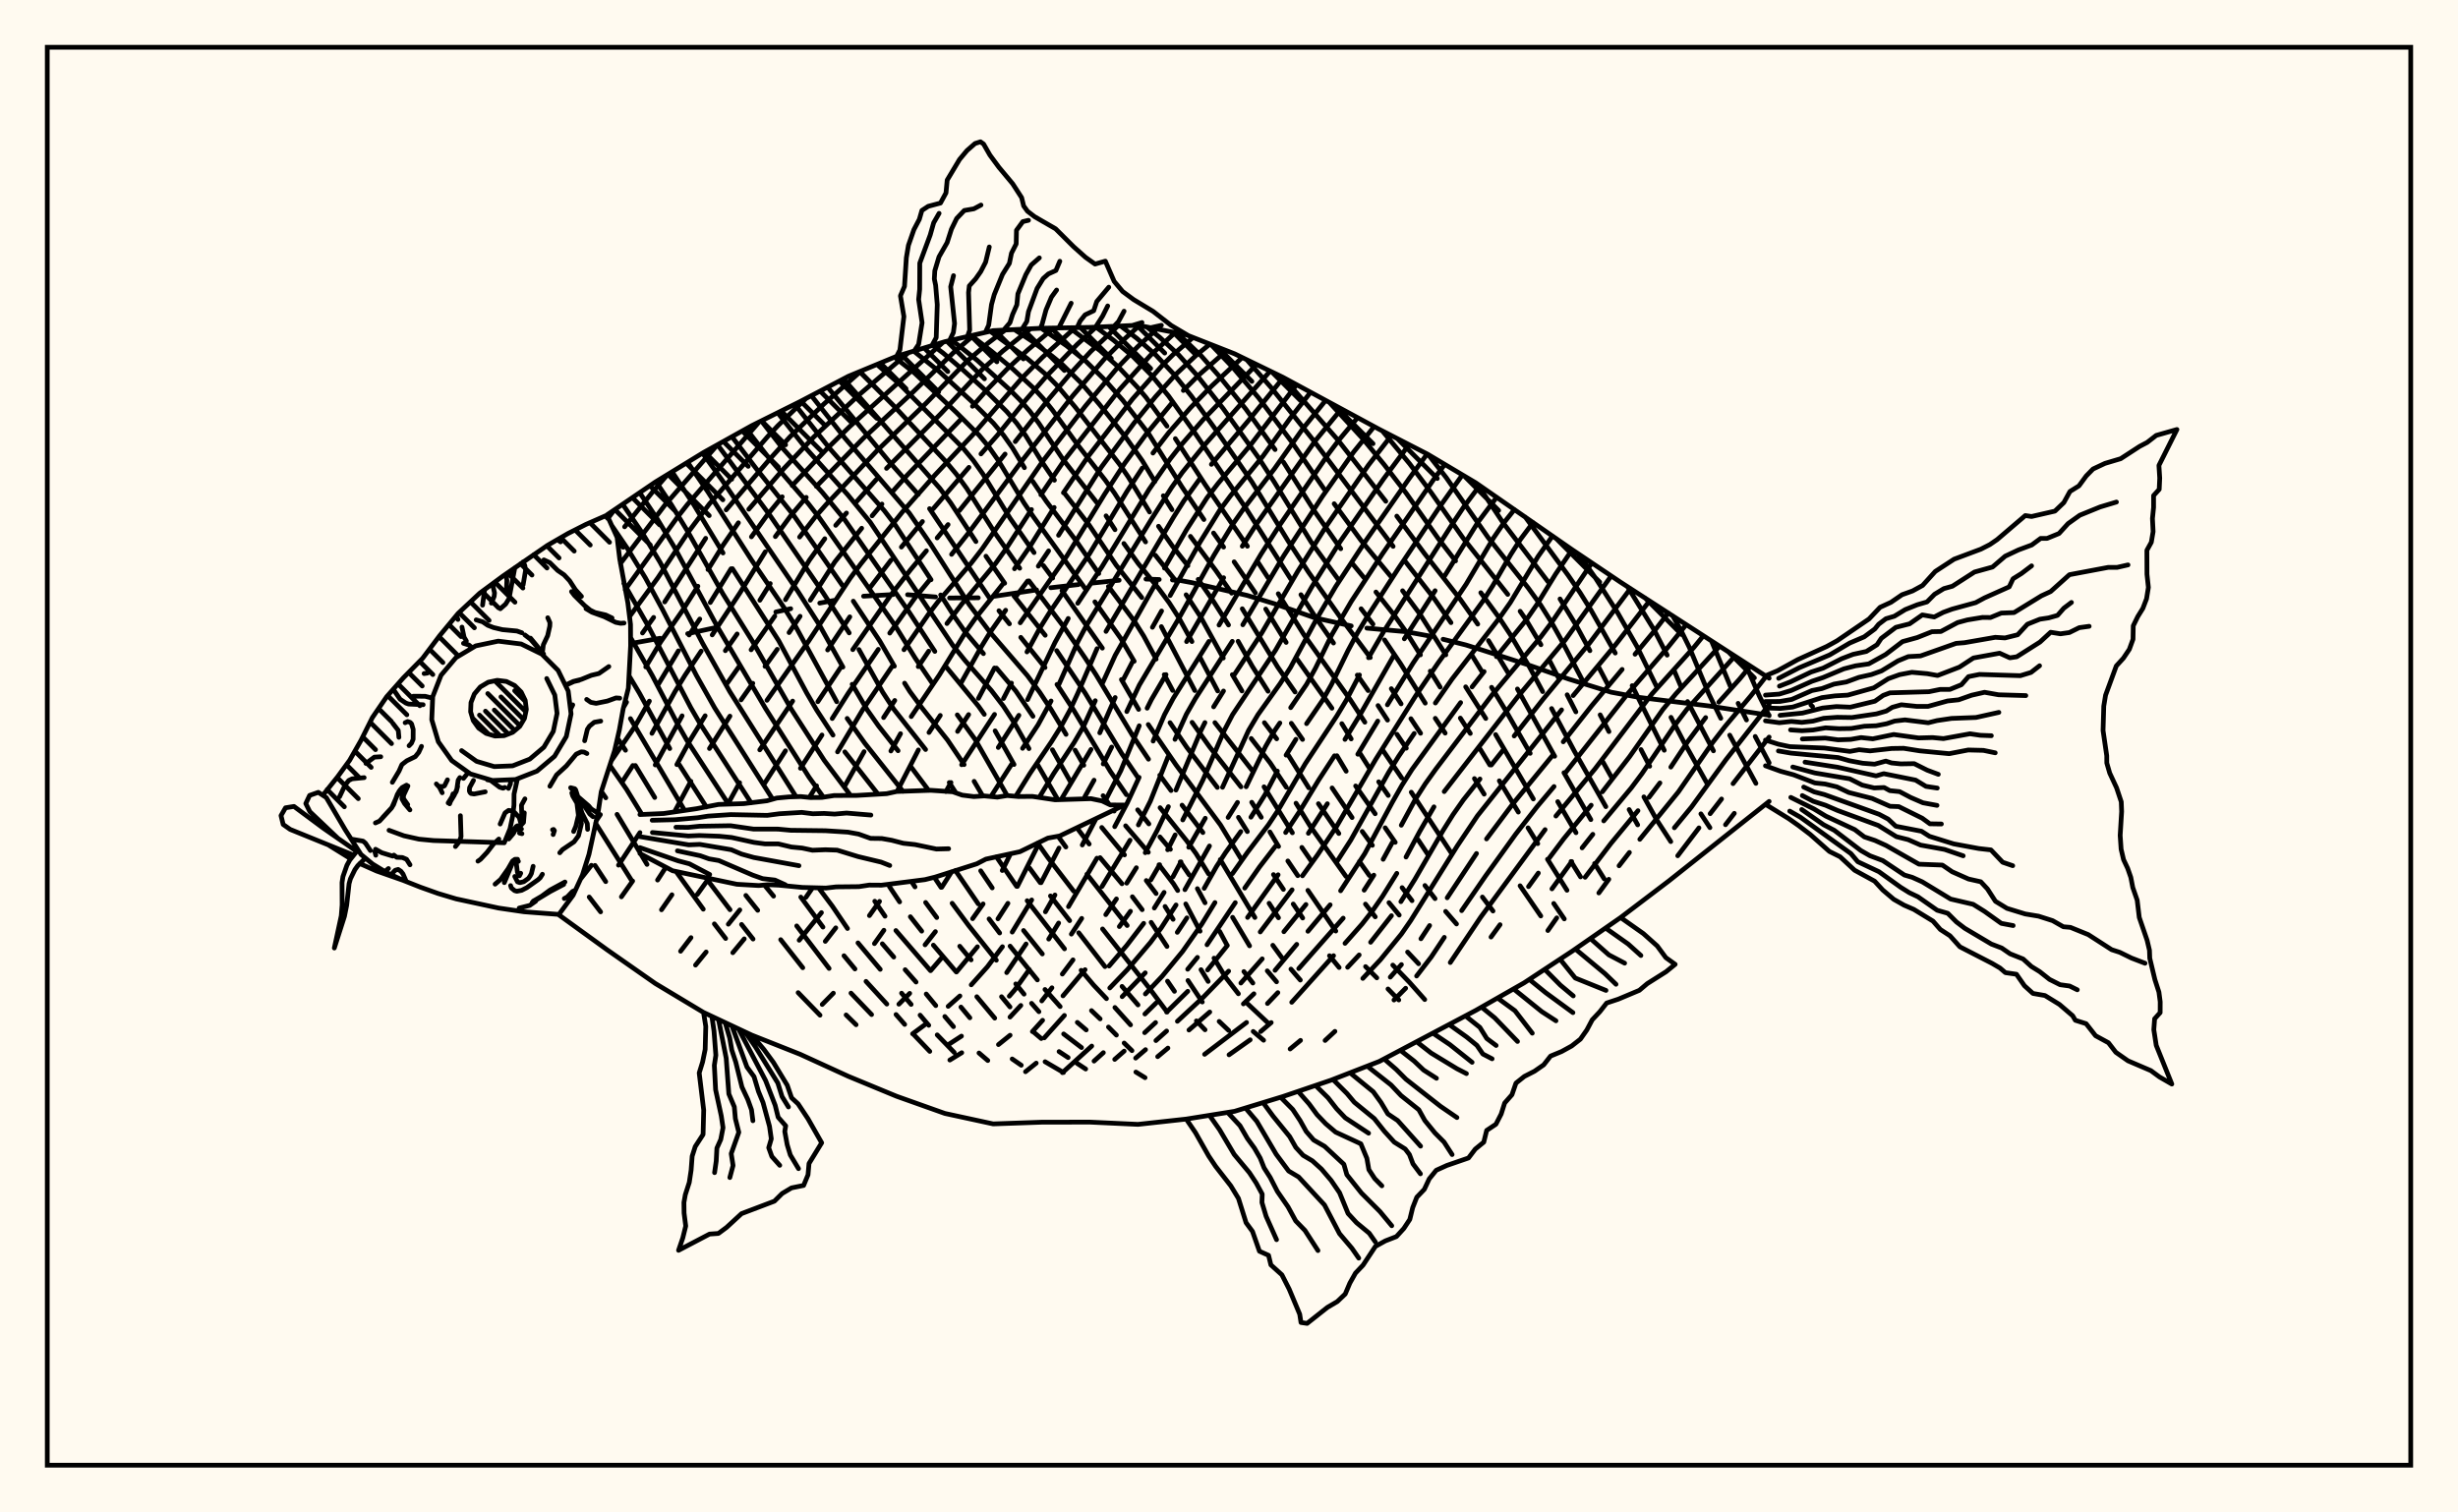 <svg xmlns="http://www.w3.org/2000/svg" width="520" height="320"><rect x="0" y="0" width="520" height="320" fill="floralwhite"/><rect x="10" y="10" width="500" height="300" stroke="black" stroke-width="1" fill="none"/><path stroke="black" stroke-width="1" fill="none" stroke-linecap="round" stroke-linejoin="round" d="
M 128.42 108.93 138.63 101.99 148.84 95.74 159.05 90.05 169.27 84.96 179.48 79.61 189.69 75.38 199.9 72.29 210.11 69.95 220.32 69.45 230.53 69.27 240.74 68.81 250.95 70.83 261.17 74.85 271.38 79.81 291.8 90.84 302.01 96.09 312.22 102.16 332.64 116.33 342.85 123.19 374.27 143.49 
M 374.27 169.56 353.07 186.37 342.85 194.13 332.64 201.22 322.43 207.95 312.22 213.77 291.8 224.57 281.59 228.54 271.38 232.01 261.17 235.13 250.95 236.77 240.74 237.89 230.53 237.41 220.32 237.43 210.11 237.79 199.9 235.58 189.69 231.95 179.48 227.73 169.27 223.06 159.05 219.01 148.84 214.21 138.63 208.08 128.42 200.94 118.24 193.57 
M 374.27 151.32 361.54 149.36 346.75 147.55 340.83 146.45 331.86 143.67 322.88 140.53 313.35 137.47 310.12 136.46 305.29 135.25 
M 302.13 134.51 297.41 133.65 289.16 132.9 
M 285.86 132.43 278.12 130.71 269.6 127.73 263.83 125.97 252.22 123.29 249.43 122.77 248.03 122.71 
M 245.24 122.61 242.43 122.52 
M 236.76 122.77 231.03 123.37 
M 228.14 123.68 222.3 124.35 
M 219.3 124.81 210.07 126.2 
M 206.96 126.48 200.88 126.52 
M 197.92 126.3 192 125.82 
M 188.94 125.79 182.69 126.14 
M 176.49 127.03 173.42 127.6 
M 167.28 128.79 164.13 129.48 
M 151.34 132.8 145.48 134.07 
M 139.65 135.04 133.41 136.16 
M 124.65 189.79 127.06 192.93 
M 125.88 183.1 128.14 186.53 
M 126 174.18 133.69 186.4 
M 127.21 167.45 128.16 168.8 
M 130.54 172.3 135.38 180.37 
M 135.56 180.69 136.88 182.89 
M 129.02 161.93 132.53 166.98 135.81 172.33 
M 143.03 184.4 148.78 192.36 
M 151.13 195.47 153.51 198.56 
M 130.63 156.18 132.33 158.74 
M 134.41 161.96 138.51 168.73 
M 149.6 186.1 154.44 192.48 
M 156.88 195.59 159.31 198.68 
M 168.85 210.02 173.48 214.79 
M 133.37 152.04 144.83 171.46 
M 157.79 189.45 160.3 192.6 
M 165.16 198.81 169.83 204.75 
M 179 214.74 181.11 216.81 
M 133.1 143.02 135.27 146.65 141.69 158.38 
M 143.7 161.79 149.44 170.74 
M 161.71 187.25 163.65 189.6 
M 168.55 195.9 175.4 204.9 
M 180.03 210.12 184.39 214.66 
M 133.4 134.89 137.98 142.91 143.34 153.18 145.28 156.58 154.1 170.11 
M 169.41 189.8 174.1 196.15 
M 178.55 202.21 180.87 205.01 
M 183.21 207.64 187.61 212.44 
M 189.56 214.65 191.39 216.74 
M 193.15 218.73 196.7 222.45 
M 131.97 123.42 137.01 132.24 146.13 149.7 148.13 153.15 158.9 169.86 
M 173.19 187.86 176.07 191.7 179.29 196.45 
M 181.51 199.49 186.22 205.09 
M 190.73 210.13 192.75 212.51 
M 194.65 214.78 196.48 216.93 
M 198.27 218.96 201.87 222.67 
M 129.39 111.14 132.69 115.98 136.53 122.26 140.2 129.04 147.31 142.87 151.18 149.75 163.46 169.09 
M 186.66 199.68 189.08 202.49 
M 191.49 205.17 193.79 207.78 
M 195.95 210.31 197.97 212.76 
M 199.88 215.07 201.71 217.22 
M 207.11 222.79 208.97 224.38 
M 131.72 106.68 135.91 112.8 139.64 118.97 148.62 136.07 154.39 146.33 168.41 168.56 
M 185.06 190.68 187.23 193.85 
M 189.53 196.88 196.85 205.37 
M 203.29 213.07 205.18 215.34 
M 214.13 224.05 216.05 225.38 
M 135.33 104.24 139 109.72 142.61 115.68 151.77 132.61 161.98 149.94 171.14 164.41 174.2 168.67 
M 188.15 187.57 190.32 190.82 
M 192.59 193.96 194.99 197.01 
M 197.46 199.97 202.31 205.65 
M 206.65 210.88 210.44 215.41 
M 221.09 224.64 224.99 226.92 
M 138.77 101.9 142.04 106.8 145.5 112.46 152.93 125.64 159.21 135.72 167.44 150.11 174.36 160.86 179.93 168.28 
M 192.83 186.52 193.57 187.65 
M 195.82 190.94 198.17 194.13 
M 203.04 200.2 205.44 203.09 
M 211.88 210.88 213.67 213.05 
M 218.53 218.25 220.28 219.73 
M 224.05 222.49 225.97 223.76 
M 227.86 224.98 229.68 226.18 
M 142.19 99.82 146.74 106.72 152.96 117 
M 154.95 120.31 164.75 135.58 170.67 146.63 172.78 150.25 176.23 155.53 
M 178.73 159.08 185.73 168 
M 197.66 185.61 199.08 187.75 
M 201.43 191.11 204.97 195.88 210.78 203.16 
M 214.89 208.17 216.64 210.34 
M 218.23 212.28 219.79 214.05 
M 225.02 218.76 228.8 221.64 
M 145.47 97.81 149.76 104.07 158.97 118.45 165.89 128.6 168.07 132.09 177.01 148.47 
M 179.22 152 182.94 157.23 191.03 167.44 
M 202.11 184.16 206.95 191.24 
M 209.24 194.42 211.48 197.4 
M 213.69 200.18 219.46 207.33 
M 221.07 209.35 224.28 212.97 
M 227.91 216.31 229.79 217.91 
M 240.3 226.82 242.24 228.01 
M 148.63 95.87 152.75 101.57 168.85 125.2 173.32 132.19 178.32 141.14 
M 180.28 144.78 183.44 150.16 185.87 153.61 189.99 158.84 
M 192.82 162.38 196.47 167.24 
M 207.47 184.24 209.91 187.86 
M 216.54 196.87 220.51 201.83 
M 230.91 213.82 232.74 215.57 
M 234.5 217.3 236.18 219 
M 237.82 220.68 239.47 222.29 
M 151.8 94.1 162.87 109.02 174.09 125.35 179.65 133.91 
M 181.71 137.43 186.75 146.47 189.04 149.99 195.81 158.58 
M 200.82 165.57 202.23 167.76 
M 210.78 181.26 215.07 187.54 
M 217.3 190.57 225.2 200.75 
M 228.72 205.3 231.36 208.42 234.08 211.29 
M 235.86 213.16 239.17 216.84 
M 154.85 92.4 160.03 99.21 167.93 109.07 178.2 123.84 
M 180.52 127.19 186.1 135.6 189.21 140.95 
M 191.37 144.54 192.49 146.32 195.04 149.77 200.46 156.58 203.96 161.77 
M 206.08 165.31 207.91 168.42 
M 217.8 183.66 220.07 186.75 
M 222.23 189.56 226.29 194.79 
M 228.21 197.35 233.76 204.51 
M 237.37 208.7 240.75 212.62 
M 157.87 90.72 162.7 96.95 170.96 106.5 173.18 109.34 189.32 132.3 193.62 139.25 197.17 144.47 
M 202.52 151.25 206.26 156.4 213.07 168.32 
M 219.5 178.36 221.67 181.43 227.13 188.54 
M 233.25 196.54 243.18 209.12 246.91 214.13 
M 161.07 89.05 165.44 94.69 173.98 104.19 178.63 109.86 192.24 129.38 197.77 137.82 
M 200.22 141.17 207.01 149.42 208.23 151.14 
M 210.52 154.63 214.52 161.75 
M 223.83 176.93 225.49 179.21 
M 229.94 184.96 238.46 195.82 
M 246.99 207.59 248.46 209.74 
M 253.1 216 254.93 217.88 
M 164.52 87.33 170.4 94.74 179.31 104.64 184.09 110.48 201.59 136.57 204.16 139.75 209.72 146.08 212.3 149.45 214.63 153.02 217.68 158.39 
M 219.59 161.92 223.61 168.87 
M 228.12 175.54 230.42 178.58 
M 232.73 181.46 237.35 186.98 
M 239.56 189.73 241.63 192.47 
M 243.53 195.15 246.88 200.25 
M 251.32 207.45 254.35 212 
M 257.92 216.11 259.93 218.02 
M 168.12 85.53 175.52 94.88 187.06 108.02 189.38 111.05 196.97 122.66 
M 199 125.88 202.01 130.61 204.21 133.73 208.05 138.29 
M 210.8 141.35 214.9 146.2 218.53 151.55 
M 222.64 158.63 226.42 165.31 
M 233.08 175.07 237.89 180.88 
M 242.5 186.3 244.58 189.05 
M 246.47 191.79 248.18 194.51 
M 254.08 205.16 255.59 207.65 
M 265.12 218.23 267.32 220.09 
M 171.65 83.71 178.68 92.61 192.37 108.57 196.9 115.15 205.03 127.9 209.42 133.74 217.35 142.94 219.94 146.45 222.35 150.09 225.53 155.38 
M 227.44 158.71 229.28 161.91 
M 233.36 168.35 234.63 170.17 
M 235.57 171.43 235.71 171.61 
M 238.13 174.72 242.93 180.32 
M 245.19 182.96 248.26 186.99 249.15 188.41 
M 250.85 191.25 253.88 197.02 
M 256.83 202.72 259.23 206.71 261.99 210.26 
M 263.98 212.42 268.2 216.38 
M 175.08 81.91 188.3 97.89 194.27 104.61 
M 196.65 107.62 209.28 126.45 
M 211.33 129.22 213.55 131.99 
M 215.95 134.85 221.08 141.24 
M 223.61 144.81 227.16 150.28 234.9 163.21 238.3 168.14 
M 240.68 171.34 243.05 174.32 
M 245.38 177.07 247.61 179.7 
M 249.69 182.35 251.58 185.12 
M 253.31 188.02 254.93 191.01 
M 258.03 197.07 259.63 200.05 
M 263.15 205.56 265.05 207.99 
M 178.43 80.16 198.83 103.32 201.11 106.39 206.46 114.58 
M 208.58 117.68 212.54 123.4 
M 214.51 126.09 221.12 134.41 
M 223.54 137.65 229.56 146.62 237.35 159.51 240.74 164.51 
M 245.42 170.89 251.02 177.86 253.02 180.59 255.67 184.89 
M 260.76 194.08 264.35 200.12 
M 268.1 205.41 270.06 207.73 
M 181.9 78.61 188.88 85.65 200.08 97.64 202.36 100.37 204.53 103.36 210.63 112.98 215.72 120.23 
M 217.68 122.9 224.94 132.48 229.56 139.21 231.85 142.73 239.58 155.58 242.97 160.63 
M 245.36 164.01 247.74 167.26 
M 250.07 170.35 254.48 176.15 
M 258.15 181.87 265.48 194.12 
M 269.27 200 271.17 202.61 
M 273.1 205.04 275.09 207.36 
M 185.52 77.11 190.21 81.18 203.73 94.8 205.91 97.42 207.94 100.29 213.69 109.65 218.76 116.92 
M 220.74 119.66 222.7 122.31 
M 224.67 124.98 233.21 137.13 
M 237.24 143.78 240.88 150.09 
M 242.92 153.29 248.81 161.86 258.19 174.52 262.64 181.86 
M 268.48 191.11 270.47 194.18 
M 189.24 75.57 193.49 78.94 202.35 87.29 207.12 92.07 209.27 94.66 211.18 97.4 216.61 106.37 218.58 109.28 229.58 124.54 
M 231.63 127.34 237.07 135.02 239.94 139.91 
M 247.52 152.9 251.06 158.11 257.53 166.6 
M 262 172.92 263.88 175.94 
M 269.41 185.04 271.51 188.17 
M 273.59 191.27 275.59 194.23 
M 281.26 202.21 283.3 204.7 
M 193.31 74.29 198.69 78.6 205.42 84.79 210.16 89.53 212.3 92.08 214.19 94.75 216.72 98.95 
M 218.47 101.82 221.34 106.05 227.62 114.37 232.45 121.35 
M 234.49 124.08 239.93 131.35 241.95 134.56 244.59 139.45 
M 246.3 142.75 248.08 146.08 
M 252.19 152.83 255.91 158.04 262.53 166.48 
M 264.81 169.74 266.82 172.92 
M 268.65 176.02 270.49 179.09 
M 272.45 182.16 274.55 185.27 
M 276.69 188.38 282.59 196.99 
M 288.89 204.51 291.27 206.89 
M 293.64 209.24 295.92 211.57 
M 197.35 73.06 199.53 74.7 203.77 78.31 208.33 82.46 212.98 87.08 215.1 89.56 216.98 92.16 220.32 97.56 223.07 101.6 
M 225.11 104.24 230.37 111.02 236.13 119.57 241.55 126.43 
M 245.69 132.58 252.76 146.1 
M 257.02 152.89 264.97 163.09 
M 267.41 166.47 273.41 176.2 
M 275.41 179.29 277.53 182.36 
M 294.65 204.19 298.18 207.84 301.41 211.48 
M 201.35 71.95 206.74 76.24 213.55 82.39 215.78 84.63 217.86 87.01 219.75 89.52 224.94 97.28 232.03 106.32 
M 233.99 109.14 235.88 112.07 
M 237.76 114.99 240.78 119.21 245.2 124.63 247.35 127.54 249.39 130.71 252.16 135.74 
M 253.92 139.2 257.61 146.19 
M 264.7 156.25 268.71 161.41 272.13 166.57 
M 274.18 169.94 277.18 174.8 284.74 185.42 
M 288.87 191.28 290.94 193.98 
M 297.78 201.43 300.11 203.91 
M 205.48 71.01 209.79 74.34 214.25 78.05 218.68 82.13 220.74 84.37 222.64 86.75 228.03 94.18 233.83 101.6 235.77 104.32 242.35 114.66 
M 244.42 117.48 248.77 122.93 
M 250.93 125.84 254.04 130.6 258.79 139.23 
M 260.7 142.74 262.74 146.19 
M 267.49 152.9 270.09 156.32 
M 272.56 159.79 276.87 166.68 
M 278.92 170.04 283.24 176.35 
M 287.58 182.26 289.69 185.23 
M 293.84 190.98 296.01 193.61 
M 209.48 70.09 217.33 75.87 221.7 79.6 223.74 81.68 227.53 86.21 236.81 98.19 238.67 100.89 243.2 108.33 
M 245.09 111.34 248.08 115.6 251.3 119.7 
M 253.48 122.58 256.72 127.24 259.9 132.23 
M 261.93 135.68 264.93 140.98 268.26 146.25 
M 273.18 153.03 275.56 156.45 
M 281.81 166.71 286.04 172.98 
M 288.18 175.91 290.33 178.85 
M 296.62 187.8 298.72 190.56 
M 214.6 69.73 218.24 72.13 222.61 75.37 224.74 77.12 228.74 81.05 232.52 85.47 238.08 92.41 241.68 97.51 244.32 101.89 
M 246.1 104.89 247.94 107.84 
M 251.84 113.48 257.21 120.7 260.56 125.5 
M 262.81 128.8 270.3 141.13 273.97 146.41 
M 282.83 159.89 284.79 163.17 
M 286.79 166.29 290.92 172.17 
M 293.04 175.14 295.17 178.22 
M 301.45 187.35 303.59 190.13 
M 305.83 192.83 308.13 195.49 
M 220.27 69.45 225.63 73.15 229.76 76.48 233.72 80.38 237.53 84.69 242.99 91.74 250.01 102.96 254.69 109.92 
M 256.73 112.77 258.86 115.75 
M 261.09 118.87 265.58 125.45 
M 267.77 128.86 272.09 135.92 
M 274.44 139.51 281.77 149.84 
M 283.87 153.11 285.85 156.34 
M 287.77 159.49 289.69 162.51 
M 291.67 165.41 293.69 168.3 
M 300.01 177.68 302.15 180.9 
M 226.25 69.34 232.69 74.15 236.73 77.77 240.59 81.89 242.45 84.09 246.88 90.17 
M 248.65 92.81 254.93 102.49 263.89 115.57 
M 266.07 118.87 268.26 122.23 
M 270.42 125.62 275.86 134.31 285.68 148.08 288.74 152.8 
M 292.61 158.83 296.54 164.6 
M 298.56 167.61 307.12 180.61 
M 313.61 189.79 315.85 192.75 
M 231.86 69.21 235.6 72 239.67 75.42 243.56 79.35 247.23 83.8 252.66 91.42 263.66 107.67 273.05 122.48 
M 275.22 125.82 278.5 130.88 282.11 136.05 
M 287.14 142.84 289.43 146.11 
M 291.53 149.28 293.54 152.36 
M 295.53 155.36 297.51 158.3 
M 237.07 68.97 240.52 71.6 244.52 75.11 248.33 79.17 252.07 83.83 257.61 91.48 264.86 101.98 272.52 114.48 276.8 121.02 283.65 130.75 289.89 139.12 
M 294.34 145.71 296.41 148.92 
M 298.48 152.06 300.53 155.14 
M 321.58 187.41 325.96 193.8 
M 242.59 69.17 245.34 71.36 249.3 75.03 253.16 79.33 258.78 86.46 266.09 96.61 269.58 101.99 277.39 114.7 283.03 122.48 
M 287.95 128.8 290.46 132.06 
M 292.91 135.39 296.3 140.43 301.51 148.77 
M 303.64 151.98 305.73 155.11 
M 311.92 164.73 313.98 168.02 
M 328.7 191.15 330.93 194.42 
M 249.09 70.46 254.13 75.3 257.98 79.65 263.54 86.52 269.75 95.12 
M 271.51 97.75 278.2 108.32 283.64 116.1 
M 286.03 119.15 288.53 122.19 
M 291.09 125.26 294.88 130.06 297.27 133.4 300.5 138.56 
M 302.58 142 304.67 145.38 
M 308.94 151.93 311.05 155.18 
M 313.13 158.49 315.18 161.85 
M 317.19 165.2 321.21 171.82 
M 323.26 175.15 325.32 178.49 
M 327.38 181.8 331.5 188.36 
M 256.18 72.89 260.83 77.76 266.27 84.18 273.3 93.54 280.13 103.49 
M 282.25 106.58 287.91 114.31 294.18 121.89 
M 296.72 124.99 300.36 129.89 305.87 138.55 
M 310.07 145.32 314.32 152.01 
M 316.41 155.42 324.38 169.04 
M 332.35 182.27 334.37 185.53 
M 263.75 76.1 268.84 81.91 277.94 93.26 294.72 115.6 
M 297.19 118.66 303.36 126.58 306.96 131.74 
M 311.41 138.67 313.49 142.06 
M 315.55 145.42 318.68 150.56 323.72 159.39 
M 329.55 169.61 333.41 176.18 
M 337.34 182.7 339.38 185.95 
M 271.42 79.83 282.98 93.02 293.17 106.06 
M 295.5 109.2 301.34 117.1 308.92 126.8 312.62 132.05 
M 314.89 135.53 319.03 142.33 
M 321.02 145.77 328.9 160.01 
M 330.86 163.48 336.55 173.41 
M 281.36 85.28 288.26 92.77 292.81 98.28 297.48 104.34 304.25 113.92 307.93 118.68 
M 313.27 125.4 317.16 130.7 319.47 134.2 323.54 141.07 326.36 146.33 
M 328.25 149.91 333.05 158.91 339.72 170.67 
M 292.44 91.17 298.23 98.14 302.82 104.29 309.49 113.8 318.97 125.76 
M 321.59 129.33 322.83 131.11 325.99 136.41 
M 327.89 139.93 329.72 143.45 
M 331.54 147 333.38 150.61 
M 339.12 161.23 341.03 164.63 
M 344.65 171.28 346.46 174.52 
M 302.12 96.15 305.95 101.04 314.85 113.77 323.28 124.37 325.92 128 328.21 131.64 330.24 135.26 334.87 144.12 
M 338.52 151.24 340.38 154.79 
M 347.77 168.6 350.47 173.45 353.46 178.06 
M 312.46 102.32 317.95 110.56 327.46 123.04 
M 330.03 126.72 333.41 132.25 336.35 137.67 
M 338.24 141.21 340.08 144.71 
M 347.16 158.59 349 162.12 
M 322.67 109.38 331.75 121.72 334.28 125.41 336.59 129.11 341.71 138.17 
M 345.29 145.07 352.08 158.74 
M 359.83 172.19 361.74 175.11 
M 333.93 117.2 337.45 122.18 342.15 129.52 346.29 136.75 350.42 145.19 
M 353.5 151.77 356.21 156.96 361.18 165.83 
M 344.29 124.11 350 133.38 352.69 138.61 
M 354.2 141.94 355.58 145.19 
M 357.01 148.43 362.49 158.86 
M 353.85 130.28 355.66 133.46 357.39 136.97 361.51 146.83 364.04 151.98 
M 365.93 155.54 371.47 165.74 
M 362.1 135.68 366.12 145.34 
M 367.71 148.81 369.48 152.33 
M 371.32 155.82 374.27 161.4 
M 369.11 140.19 372.19 147.25 374.27 151.43 
M 130 107.85 128.68 109.58 
M 141.24 100.39 138.06 104.08 132.14 111.46 
M 151.79 94.1 140.68 106.83 131.26 119.22 
M 160.58 89.29 145.42 106.75 143.19 109.59 132.25 124.76 
M 170.52 84.3 164.58 90.05 162.42 92.35 150.07 106.63 145.69 112.46 139.16 122.27 133.18 130.45 
M 182.18 78.49 174.33 85.45 167.15 92.39 163.01 96.95 153.62 107.88 
M 149.29 113.89 140.62 127.36 
M 138.28 130.63 135.92 133.93 
M 192.16 74.64 181.89 83.4 172.18 92.43 165.72 99.25 158.41 107.74 
M 156.21 110.61 152.97 115.34 149.78 120.51 
M 147.64 124.03 144.35 129.22 139.77 135.8 136.61 141.11 
M 132.55 148.56 131.91 149.66 
M 199.53 72.4 179.75 90.26 175.03 94.86 167.58 102.73 
M 165.48 105.11 162.26 109.03 158.97 113.58 
M 154.66 120.33 150.26 127.48 
M 148.04 130.97 145.78 134.35 
M 143.52 137.7 139.33 144.69 
M 137.38 148.34 134.31 153.71 129.32 160.98 
M 206.08 70.87 201.77 74.55 192.86 83.23 182.63 92.74 172.7 102.91 
M 170.56 105.23 167.32 109.06 164.03 113.53 
M 161.9 116.75 156.52 125.46 150.67 134.33 
M 148.34 137.76 144.92 142.86 142.8 146.33 137.92 155.16 
M 133.88 161.96 131.7 165.32 
M 127.01 172.35 126.13 173.64 
M 212.67 69.82 209.05 72.57 204.71 76.29 195.89 85.34 185.6 95.29 174.76 106.76 172.53 109.29 169.16 113.63 
M 162.95 123.47 160.75 127 
M 155.94 134.13 153.45 137.67 
M 144.3 151.45 138.62 161.84 
M 125.11 183.08 122.81 186 
M 218.01 69.56 212.14 74.28 207.74 78.21 199.06 87.5 187.55 99.1 
M 185.38 101.46 181.23 106.11 
M 179.07 108.54 176.8 111.15 
M 174.49 113.98 171.22 118.53 166.17 126.88 
M 163.91 130.36 158.9 137.48 
M 156.33 141.06 153.83 144.58 
M 149.18 151.44 146.01 156.58 143.19 161.77 
M 135.38 176.16 130.85 183.05 
M 222.92 69.4 217.48 73.98 213.02 78.11 208.82 82.46 205.73 85.96 
M 203.53 88.46 191.94 100.51 188.63 104.22 
M 186.58 106.65 184.5 109.14 
M 182.29 111.76 176.6 118.9 171.42 126.99 
M 169.26 130.39 166.93 133.84 
M 164.43 137.38 161.84 140.99 
M 159.26 144.57 156.78 148.08 
M 154.42 151.52 150.09 158.37 
M 146.16 165.3 142.7 171.75 
M 133.84 186.4 131.46 189.75 
M 227.45 69.32 220.54 75.59 216.14 80.05 205.69 92.11 197.82 100.48 190.84 108.4 182.04 119.39 179.86 122.34 171.04 135.69 162.25 148.17 
M 140.87 183.49 139.11 186.2 
M 231.87 69.21 227.86 72.88 221.34 79.64 217.05 84.58 211.03 92.06 207.53 96.04 
M 204.98 98.88 197.44 107.63 
M 195.15 110.34 190.69 115.75 
M 188.49 118.52 184.14 124.21 
M 179.78 130.51 175.09 137.52 
M 167.69 148.33 160.73 158.65 
M 156.47 165.6 153.99 170.11 
M 142.15 189.31 139.94 192.49 
M 236.46 69 230.73 74.38 226.43 79.06 222 84.27 214.78 93.44 
M 212.63 96.07 202.96 108.03 
M 200.57 110.99 198.26 113.81 
M 195.99 116.53 192.64 120.53 188.38 126 180.41 137.45 
M 177.9 141.14 173.02 148.46 
M 166.17 158.85 161.68 165.84 
M 149.91 185.9 147.52 189.24 
M 241.06 68.87 237.79 71.81 233.58 76.02 226.94 83.74 216.18 97.53 204.75 112.95 201.31 117.29 
M 196.73 122.63 193.53 126.54 188.23 133.95 
M 185.81 137.39 179.47 146.64 176.06 152.02 
M 173.89 155.51 169.34 162.55 
M 146.18 198.38 143.98 201.26 
M 244.76 69.6 240.62 73.41 236.39 77.81 229.61 85.92 220.62 97.56 207.75 116.18 205.44 119.17 198.47 127.27 196.45 129.92 191.24 137.47 
M 188.75 140.97 182.49 150.19 177.19 159.08 
M 172.75 166.26 171.21 168.72 
M 156.51 192.52 154.08 195.54 
M 149.39 201.42 147.14 204.19 
M 248.6 70.37 243.4 75.16 236.92 82.33 225.26 97.24 220.2 104.69 
M 218.22 107.81 212.92 115.99 210.67 119.15 203.45 127.82 200.33 131.93 
M 196.47 137.77 194.26 141.04 
M 189.29 148.2 186.93 151.82 
M 182.8 159.03 178.7 166.32 
M 157.45 198.64 155.03 201.57 
M 252.4 71.4 248.19 75.01 246.11 77.07 239.6 84.41 230.23 96.53 224.97 104.26 
M 223.02 107.37 217.96 115.51 214.62 120.34 
M 212.26 123.43 206.34 130.83 204.29 133.73 198.73 142.79 192.78 151.61 
M 190.51 155.23 188.47 158.89 
M 171.91 187.82 170.5 189.85 
M 255.96 72.8 253.01 75.21 248.78 79.17 244.46 83.93 239.95 89.46 232.99 98.84 223.94 113.25 
M 221.84 116.55 219.66 119.79 
M 217.39 122.93 215.06 126.03 
M 212.75 129.11 209.5 133.74 207.63 136.79 203.32 144.49 
M 198.92 151.37 196.53 154.98 
M 194.29 158.67 189.77 167.46 
M 173.78 193.09 169.07 198.93 
M 259.5 74.19 253.61 79.35 250.34 82.62 
M 248.13 85.03 242.53 91.79 237.94 98.01 233.66 104.6 225.71 117.61 215.83 131.77 
M 210.39 141.33 207 147.75 
M 204.92 151.19 202.58 154.75 
M 183.1 187.38 183.09 187.39 
M 176.81 196.31 174.59 199.17 
M 262.8 75.64 256.29 81.71 251.86 86.26 247.3 91.48 243.91 95.86 
M 241.66 99.03 238.39 104.01 230.51 117.13 222.03 129.61 220 132.87 217.26 137.93 
M 213.98 144.53 212.29 147.79 
M 210.4 151.15 203.44 161.8 
M 201.18 165.56 200.11 167.48 
M 186.07 190.71 183.93 193.72 
M 265.83 77.11 254.49 88.83 249.87 94.16 247.56 97.1 243.09 103.55 233.18 119.83 228 127.64 
M 225.99 130.85 223.2 135.9 217.4 148.02 
M 215.55 151.34 211.19 158.15 
M 186.99 196.82 184.99 199.64 
M 176.3 210.13 173.94 212.52 
M 268.71 78.51 254.84 94.14 250.13 99.94 247.85 103.16 243.56 109.91 229.92 132.2 228.06 135.7 224.02 144.79 
M 222.36 148.31 219.61 153.35 216.33 158.33 
M 213.98 161.74 209.63 168.53 
M 201.33 184.43 199.23 187.73 
M 271.51 79.88 264.16 88.93 256.28 98.25 
M 253.91 101.18 250.46 105.96 248.3 109.37 233.98 133.59 
M 232.08 137.24 228.01 146.68 226.34 150.27 224.49 153.66 222.43 156.95 217.91 163.61 214.88 168.48 
M 197.89 197.11 195.7 199.9 
M 274.29 81.4 264.64 94.04 257.69 102.28 255.35 105.32 251.02 112.06 246.34 120.2 
M 244.61 123.23 235.93 138.64 233.3 144.41 
M 231.71 148.25 229.21 153.72 227.24 157.09 222.89 163.7 219.88 168.67 
M 213.77 180.66 212.03 184.18 
M 207.98 191.25 205.76 194.37 
M 199.08 202.81 196.89 205.36 
M 192.45 210.17 190.16 212.46 
M 277.24 83.02 272.95 88.49 267.15 96.56 260.33 104.88 258.04 107.96 253.86 114.72 247.55 126 
M 245.74 129.27 243.8 132.72 
M 239.61 139.97 237.65 143.75 
M 235.92 147.58 232.66 155.05 
M 230.81 158.56 224.68 168.85 
M 219.95 178.15 215.23 187.55 
M 213.23 191.12 211.12 194.4 
M 206.78 200.31 202.35 205.65 
M 280.41 84.76 275.54 90.8 269.62 99.17 263.06 107.68 260.87 110.81 256.8 117.51 249.46 130.71 241.03 144.94 238.38 150.55 
M 235.18 158.06 233.39 161.63 
M 231.45 165.07 229.51 168.55 
M 224.04 179.43 220.24 186.76 
M 218.26 190.41 214.14 197.21 
M 212.07 200.3 208.89 204.55 205.47 208.37 
M 203.07 210.72 200.59 212.92 
M 195.55 216.89 193.06 218.73 
M 283.75 86.56 278.27 93.24 265.86 110.81 262.81 115.57 
M 258.87 122.23 251.03 135.75 
M 246.68 142.73 243.58 148.03 242.68 149.84 
M 241.01 153.56 237.12 163.04 233.67 169.71 
M 231.88 173.19 228.96 178.78 
M 223.18 189.36 221.16 192.92 
M 217.07 199.72 212.97 205.78 
M 287.19 88.39 283.33 93 281.15 95.88 270.69 111.15 266.76 117.27 257.89 132.25 
M 255.75 135.71 248.2 147.76 246.36 151.2 243.95 156.8 
M 240.98 164.47 238.5 169.84 235.82 174.9 
M 232.06 181.57 226.04 191.83 
M 223.96 195.29 221.86 198.69 
M 217.76 205.13 214.64 209.48 213.52 210.77 
M 203.4 219.22 200.8 220.91 
M 290.7 90.26 286.37 95.63 279.72 105.09 271.58 117.59 262.92 132.19 
M 260.7 135.69 252.88 147.8 250.99 151.1 248.57 156.43 
M 247.08 160.18 243.36 169.51 240.83 174.54 
M 239.07 177.76 233.13 187.57 
M 228.84 194.31 226.65 197.64 
M 215.96 212.73 213.67 215.19 
M 203.46 222.73 200.94 224.28 
M 294.35 92.15 289.49 98.42 280.49 111.46 274.5 120.95 266.91 133.95 261.13 142.74 
M 258.84 146.2 256.75 149.55 
M 254.91 152.88 254.07 154.56 248.78 167.16 
M 247.18 170.67 244.82 175.67 242.28 180.41 
M 240.4 183.59 238.36 186.86 
M 236.19 190.19 233.93 193.52 
M 227 203.08 224.74 206.09 
M 222.54 208.99 220.39 211.77 
M 213.69 219.03 211.23 221.01 
M 298.09 94.07 292.7 101.33 283.55 114.52 277.49 124.22 269.84 137.58 260.75 151.21 258.98 154.59 254.47 165.05 250.22 173.48 
M 248.61 176.65 247.02 179.79 
M 245.33 182.95 243.46 186.18 
M 239.15 192.8 236.8 196.04 
M 229.55 205.16 224.88 210.7 
M 220.57 215.87 218.41 218.26 
M 301.92 96.04 298.15 101.2 289.04 114.25 282.57 124.11 278.58 130.88 273.01 141.22 270.82 144.63 266.13 151.2 264.14 154.54 258.63 166.57 
M 254.98 173.12 251.48 179.26 
M 249.84 182.34 248.14 185.52 
M 246.27 188.81 244.2 192.12 
M 241.95 195.36 238.36 200.04 234.63 204.39 
M 225.18 214.84 220.93 219.58 
M 305.65 98.25 303.52 101.12 292.41 117.25 285.88 127.23 281.75 134.3 278.3 141.36 276.41 144.79 273.05 149.72 
M 270.76 152.97 269.64 154.61 267.72 157.97 263.63 166.46 
M 261.8 169.77 259.81 172.95 
M 255.87 178.99 250.67 188.23 
M 248.8 191.47 245.68 196.3 243.39 199.39 238.52 205.13 234.78 209.03 
M 219.22 224.93 216.95 226.75 
M 309.38 100.47 304.41 107.46 295.85 120.25 289.29 130.41 287.11 134.03 285.16 137.68 281.68 144.82 279.77 148.2 276.41 153.11 
M 274.16 156.42 272.08 159.77 
M 270.23 163.14 267.62 168.14 264.64 172.9 
M 262.49 175.94 259.28 180.38 257.35 183.34 254.75 187.95 
M 251.09 194.2 249.06 197.26 
M 242.28 205.83 237.4 210.87 
M 313.05 102.73 309.64 107.28 307.42 110.6 292.71 133.65 289.52 139.16 
M 287.6 142.81 284.83 148.12 282.81 151.48 276.14 161.58 270.38 171.45 268.35 174.5 263.88 180.38 260.73 184.84 
M 257.03 190.96 254.22 195.55 250.19 201.29 245.84 206.57 242.31 210.3 
M 230.96 221.32 224.76 226.95 
M 316.63 105.2 312.68 110.47 305.64 121.82 
M 303.6 124.98 297.09 135.16 
M 294.82 138.77 287.71 151.24 284.53 156.44 
M 282.31 159.91 278.97 165.03 274.99 171.59 271.98 176.14 
M 269.82 179.06 266.47 183.41 263.33 187.9 
M 261.33 190.98 255.35 199.89 
M 253.32 202.56 251.26 205.07 
M 244.59 212.2 242.21 214.54 
M 233.42 222.72 231.45 224.5 
M 320.39 107.8 318.18 110.57 315.97 113.8 310.18 123.58 298.93 140.32 293.51 149.12 
M 291.47 152.56 287.25 159.58 
M 280.81 170.05 276.79 176.31 
M 270.39 185.08 263.93 194.11 
M 259.65 200.04 255.47 205.22 
M 251.28 209.73 246.8 214.14 
M 244.47 216.35 242.16 218.49 
M 237.82 222.39 235.82 224.14 
M 324.34 110.54 321.67 114.1 319.61 117.32 315.83 123.87 313.78 127.09 304.23 140.27 299.54 147.15 291.03 160.68 282.77 174.84 278.72 180.89 275.54 185.3 
M 273.35 188.26 266.61 197.18 
M 259.92 205.47 254.58 210.97 249.08 216.08 
M 246.8 218.14 244.54 220.16 
M 242.34 222.08 240.25 223.87 
M 328.44 113.4 325.38 117.74 319.51 127.49 317.25 130.7 307.19 143.67 303.66 148.74 
M 299.18 155.18 295.91 159.98 293.78 163.41 285.76 177.75 282.75 182.42 
M 276.28 191.37 271.61 197.13 
M 267.03 202.87 262.51 207.99 
M 255.93 214.12 251.53 217.93 
M 247.08 221.75 244.91 223.56 
M 332.6 116.3 329.09 121.47 325.12 127.93 322.91 131.12 316.58 138.93 
M 313.97 142.09 311.42 145.34 
M 309 148.65 298.7 162.82 296.57 166.18 294.53 169.78 288.72 180.61 283.61 188.47 
M 281.4 191.44 276.7 197.04 
M 274.33 199.8 269.74 205.3 
M 265.27 210.26 263.04 212.4 
M 336.77 119.1 328.29 131.65 325.96 134.75 315.63 147.06 303.75 162.73 301.52 165.84 299.4 169.16 296.45 174.6 
M 294.54 178.27 292.61 181.81 
M 290.64 185.16 288.59 188.34 
M 284.16 194.26 274.75 204.93 
M 270.33 210.02 268.14 212.32 
M 263.71 216.33 254.84 223.07 
M 340.86 121.85 331.16 135.37 321.09 147.41 305.53 167.48 
M 303.36 170.71 300.34 175.93 297.45 181.33 
M 295.5 184.78 292.48 189.64 290.39 192.65 288.15 195.51 284.54 199.59 
M 282.12 202.2 273.27 212.06 
M 268.93 216.35 266.71 218.25 
M 264.48 220 260.01 223.17 
M 344.93 124.52 336.33 135.99 326.4 147.99 320.33 155.72 
M 317.9 158.82 315.49 161.86 
M 313.09 164.82 309.58 169.24 307.39 172.36 305.3 175.69 299.33 186.03 296.36 190.77 
M 294.37 193.74 289.96 199.36 
M 287.54 202.04 285.09 204.65 
M 348.97 127.13 341.72 136.48 332.81 147.17 
M 330.36 150.19 312.56 172.61 308.31 178.95 298.43 194.79 296.48 197.61 292.01 203.08 288.31 207.01 
M 275.13 220.12 272.93 221.94 
M 352.94 129.67 350.08 133.38 345.9 138.42 
M 343.17 141.63 336.71 149.34 330.71 156.95 
M 328.36 159.94 320 170.14 314.48 177.5 
M 312.36 180.58 306.16 189.95 
M 302.44 195.82 300.6 198.62 
M 296.48 204.08 294.12 206.74 
M 282.41 218.21 280.33 220.14 
M 356.72 132.16 352.87 136.93 344.42 146.69 331.15 163.52 
M 328.76 166.41 325.17 170.68 320.67 176.46 314.29 185.31 309.22 192.67 
M 305.55 198.32 302.79 202.47 299.69 206.5 
M 297.37 209.09 294.9 211.58 
M 360.34 134.53 358.35 136.97 349.47 146.82 337.44 162.66 329.16 172.66 
M 326.87 175.53 313.25 194.05 306.81 203.65 
M 363.76 136.76 354.53 146.81 351.79 150.1 344.72 160.13 338.99 167.53 
M 336.62 170.36 330.8 177.48 327.54 181.82 
M 325.44 184.72 323.36 187.59 
M 317.34 195.64 315.43 198.26 
M 367 138.84 356.87 150.07 354.3 153.45 347.36 163.69 345.1 166.71 339.28 173.68 
M 336.97 176.52 334.7 179.39 
M 332.51 182.28 328.32 188.06 
M 370.28 140.94 368.01 143.69 363.62 148.57 
M 360.84 151.82 357 156.96 353.47 162.3 
M 351.16 165.65 348.85 168.7 
M 346.52 171.52 340.82 178.42 335.34 185.61 
M 329.34 194.2 327.46 196.88 
M 373.64 143.09 370.41 147.2 364.91 153.74 362.32 157.09 355.07 167.55 346.91 177.58 
M 344.71 180.36 342.52 183.18 
M 340.35 186.04 338.24 188.93 
M 374.27 149.08 365.14 160.72 357.85 170.73 354.22 175.14 
M 374.27 155.95 366.63 165.8 
M 364.2 169.05 361.79 172.16 
M 359.42 175.16 354.93 181.06 
M 366.9 172.08 365.04 174.49 
M 189.69 75.38 190.38 74.04 191.22 66.97 190.49 62.58 191.35 60.59 191.74 54.54 192.18 51.91 193.34 48.59 194.49 46.4 195.03 44.53 196.37 43.65 198.96 42.96 200.13 40.81 200.38 38.1 202.99 33.74 204.56 31.86 206.28 30.36 207.42 30 208.08 30.47 209.42 32.81 211.33 35.4 214.23 38.87 216.13 41.81 216.56 43.57 217.37 44.69 218.87 45.84 223.32 48.41 227.14 52.21 229.66 54.45 231.66 55.87 233.84 55.25 235.71 59.54 237.5 61.67 239.83 63.39 243.95 65.88 247.78 68.86 251.43 71.02 
M 250.96 70.83 250.95 70.83 
M 193.41 74.26 194.34 72.85 195.07 68.28 194.34 63.35 194.56 61.2 194.58 55.68 196.79 49.72 197.52 47.14 198.67 45.14 
M 197.14 73.13 198.06 71.43 198.28 64.47 197.94 60.37 197.66 59.02 197.76 57.29 198.65 54.34 200.37 51.33 201.28 48.49 202.39 46.22 204 44.53 206.03 44.18 207.53 43.38 
M 200.88 72.06 201.69 70.36 201.94 68.44 201.12 60.67 201.72 58.32 
M 204.67 71.19 205.14 69.85 204.9 61.89 205.06 60.49 206.4 59 207.48 57.46 208.51 55.47 209.29 52.25 
M 208.46 70.32 209.16 68.8 209.76 64.43 210.33 62.35 212.08 58.06 213.54 55.72 213.98 53.57 214.98 51.6 215.04 48.72 216.38 46.89 217.58 46.61 
M 212.32 69.84 213.66 68.27 214.21 66.55 215.12 64.49 215.34 62.17 217.03 58.09 218.17 56.05 219.88 54.56 
M 216.21 69.65 217.23 68.01 217.58 65.94 219.4 61.03 220.69 58.93 221.78 57.96 223.38 57.23 224.21 55.27 
M 220.1 69.46 220.47 68.58 221.29 65.57 222.44 62.86 223.53 61.36 
M 223.99 69.38 226.61 64.15 
M 227.88 69.31 228.51 67.92 229.56 66.61 231.38 65.74 232.03 63.78 234.57 60.76 
M 231.77 69.21 233.27 66.86 234.34 64.73 
M 235.66 69.04 236.61 68.05 237.8 65.84 
M 239.54 68.86 241.59 68.24 
M 243.41 69.34 245.7 68.83 
M 247.22 70.09 247.24 70.1 
M 135.38 172.34 140.39 172.12 147.36 171.1 152 170.2 157.33 170.03 162.25 169.43 164.32 168.85 166.9 168.61 169.39 168.53 171.45 168.74 173.85 168.72 176.48 168.31 181.17 168.3 187.59 167.92 189.7 167.46 196.92 167.21 201.54 167.52 203.56 168.23 206.02 168.54 208.24 168.4 211 168.66 213.09 168.32 215.46 168.53 218.39 168.5 223.21 169.22 230.81 168.98 233.14 169.46 234.91 170.31 237.85 170.33 224.18 176.87 221.69 177.32 215.77 180.2 208.57 181.77 206.65 182.76 197.84 185.57 195.68 186.11 186.49 187.28 183.88 187.26 181.71 187.59 176.9 187.64 174.73 187.89 169.75 187.76 164.76 187.28 162.5 187.18 160.51 187.36 155.9 187.09 142.29 184.23 135.38 180.59 
M 137.97 173.55 142.78 173.43 147.63 173.01 149.79 172.67 154.59 172.35 162.3 172.51 164.88 172.17 169.62 171.88 171.95 172.17 174.36 172.1 176.57 172.24 179.09 172.02 184.24 172.45 
M 143 175.02 145.54 175.06 147.94 174.81 154.53 174.7 159.39 175.41 164.62 175.42 167.28 175.67 174.62 175.76 179.37 176.06 181.63 176.47 184.18 177.38 186.54 177.41 188.64 177.78 191.1 178.42 193.59 178.69 198.11 179.64 200.69 179.57 
M 138.02 176.14 145.62 176.87 147.97 176.77 152.2 176.93 154.78 177.19 159.49 178.23 161.86 178.55 164.67 178.55 167.42 179.21 169.71 179.43 171.88 179.89 174.62 179.78 177.1 179.87 181.52 181.23 186.4 182.4 188.23 183.12 
M 135.38 177.01 145.7 178.75 148.05 178.65 154.7 179.78 156.88 180.7 159.46 181.42 169.02 183.16 
M 143.31 180.02 148.14 181.05 149.99 181.71 152.07 182.07 159.23 185.15 161.34 185.9 163.94 186.2 166.15 187.2 
M 135.38 179.34 143.46 182.13 145.84 182.76 150.14 185.02 
M 159.05 219.01 161.62 222.06 163.61 224.77 166.55 229.62 167.46 232.27 168.84 233.55 170.92 236.68 173.83 241.79 171.15 246.17 170.94 248.56 170.01 250.81 167.45 251.33 165.46 252.52 163.83 254.14 156.87 256.78 153.71 259.69 151.98 260.97 150.11 261.1 143.55 264.54 144.45 261.91 145.07 259.4 144.72 256.66 144.69 254.42 144.98 252.78 145.82 250.17 146.21 247.57 146.43 244.63 147.08 242.59 148.74 240.03 148.87 234.87 147.92 227.01 148.64 224.68 149.18 222.03 149.31 217.17 148.84 214.21 
M 157.65 218.35 159.81 221.48 164.55 229.14 165.45 232.02 166.8 234.21 
M 156.24 217.69 161.97 228.63 163.99 233.85 164.62 236.38 166.22 238.2 166.02 239.39 166.53 242.18 167.19 244.36 168.93 247.26 
M 154.83 217.02 158.02 225.75 159.52 227.8 160.46 230.94 161.42 233.27 162.79 238.3 163.17 240.95 162.62 242.83 163.29 244.69 164.96 246.56 
M 153.42 216.36 154.37 219.61 154.82 222.19 155.65 224.7 156.96 229.99 158.2 232.63 158.98 234.8 159.28 237.12 
M 152.01 215.7 153.63 223.89 154.19 231.45 155.35 234.19 155.57 236.68 156.3 239.57 154.69 244.08 155.08 246.59 154.4 249.14 
M 150.6 215.04 151.05 218.15 151.44 223.26 151.12 225.4 151.39 230.57 152.59 236.11 152.96 238.59 152.48 241.08 151.66 242.92 151.52 245.65 151.17 248.1 
M 342.85 194.13 347.67 197.53 350.59 200.14 352.41 202.61 354.39 204.03 352.46 205.6 348.49 208.11 346.81 209.53 342.36 211.4 339.89 212.22 338.44 214.07 336.84 215.77 335.7 217.92 334.34 219.86 332.49 221.31 330.36 222.48 328.03 223.44 326.58 225.29 324.64 226.64 322.48 227.75 320.71 229.16 319.86 231.62 318.32 233.37 317.58 235.7 316.47 237.86 314.51 239.17 313.9 241.65 312.09 243.13 310.67 245 306.09 246.58 303.84 247.6 302.36 249.42 301.32 251.64 299.73 253.3 298.86 255.51 298.25 258 296.99 259.91 295.42 261.63 293.08 262.54 290.98 263.7 288.36 267.67 286.76 269.36 285.57 271.47 284.59 273.78 282.9 275.39 280.82 276.61 276.53 280 275.23 279.81 274.96 278.06 272.73 272.74 271.19 269.72 268.86 267.62 268.37 265.6 266.44 264.73 264.97 260.54 263.61 258.69 262 253.56 260.37 250.88 257.17 246.77 255.71 244.59 252.9 239.63 250.95 236.77 
M 339.66 196.35 344.44 199.73 347.14 202.16 
M 336.46 198.57 340.36 202.03 343.7 203.78 
M 333.27 200.79 339.55 206.01 341.87 208.25 
M 330.03 202.94 333.25 206.93 339.75 209.55 
M 326.78 205.08 330.1 208.43 332.83 210.71 
M 323.53 207.22 327.01 210.04 332.76 214.25 
M 320.19 209.22 326.16 214.03 329.17 215.98 
M 316.81 211.15 320.5 213.85 324.16 218.6 
M 313.43 213.08 316.22 215.36 321.04 220.35 
M 310.02 214.94 313.07 217.37 314.53 219.72 316.51 221.2 
M 306.58 216.77 310.29 219.42 312.45 221.18 313.7 223 315.66 224.02 
M 303.14 218.6 306.72 221.01 311.43 224.76 
M 299.7 220.41 302.76 222.8 308.23 226.12 310.23 227.15 
M 296.26 222.22 299.18 224.51 301.17 226.4 303.89 228.14 
M 292.81 224.04 295.38 226.27 297.44 228.34 304.74 234.07 308.22 236.45 
M 289.24 225.57 294.28 229.55 296.39 231.79 300.16 234.8 301.42 237.06 303.56 239.69 305.5 241.64 307.2 244.28 
M 285.61 226.98 290.52 230.99 292.16 233.26 293.61 235.68 295.67 237.07 300.53 242.5 
M 281.99 228.39 284.97 231.37 286.51 233.21 290.73 236.66 292.87 239.35 294.96 241.65 297.28 243.1 298.17 244.27 298.92 246.24 300.5 248.35 
M 278.31 229.66 280.95 232.26 282.77 234.59 284.6 236.51 289.53 239.76 
M 274.62 230.91 276.94 233.55 278.63 235.84 280.46 237.75 282.55 239.53 287.89 242 289.17 245.08 289.59 247.47 290.83 249.36 292.34 250.89 
M 270.93 232.15 273.48 234.73 275.04 237.08 276.33 239.38 277.91 241.2 280.23 242.54 284.3 246.33 284.93 248.54 288.02 252.42 291.93 256.33 294.43 259.34 
M 267.21 233.28 269.32 236.15 272.83 240.47 274.14 242.77 275.68 244.44 277.65 245.61 279.57 247.35 281.6 249.74 283.39 252.35 285.19 256.75 286.98 258.69 289.66 260.91 290.97 262.78 
M 263.49 234.42 265.87 237.23 269.98 244.21 272.62 247.76 274.73 249.02 280.2 254.94 283.38 261.01 286 264.1 287.45 266.19 
M 259.71 235.36 262.32 238.16 263.89 240.87 265.37 242.9 266.6 245.03 267.43 247.11 268.72 249.13 270.23 252.07 272.49 255.34 274.11 258.31 276.07 260.33 278.82 264.59 
M 255.87 235.98 258 239.01 261.1 244.25 264.31 248.1 265.75 250.29 267.03 252.65 266.97 254.42 267.85 257.34 270.06 262.29 
M 373.49 142.99 376.05 141.91 380.32 139.56 386.45 136.78 388.63 135.58 395.4 130.96 397.74 128.49 400.05 127.43 402.38 125.83 404.61 125.03 406.73 123.87 409.41 120.91 413.4 118.31 419.06 116.19 420.96 115.22 422.51 114.16 428.46 109.08 429.78 109.28 434.73 108.14 436.61 106.34 437.9 103.99 439.81 102.8 441.35 100.7 442.79 99.23 445.32 98.04 448.64 97.05 452.64 94.45 454.24 93.61 456.16 92.12 460.54 90.87 456.73 98.47 456.9 101.15 456.79 103.54 455.6 104.85 455.6 107.36 455.36 109.7 455.5 112.48 455.12 114.73 454.18 116.43 454.2 121.48 454.5 124.28 454.11 126.69 453.33 128.72 452.25 130.46 451.3 132.4 451.25 135.24 450.47 137.38 449.21 139.26 447.71 140.9 445.44 147.09 445.06 149.41 444.91 154.56 445.69 159.9 445.7 161.43 446.32 163.57 447.77 166.68 448.76 169.65 448.84 171.7 448.53 176.75 448.73 179.67 449.25 181.88 450.12 183.73 450.78 185.62 451.2 187.78 452.13 190.45 452.57 194.11 454.23 198.94 454.73 201.05 454.79 202.73 455.88 207.27 456.73 209.9 457 211.95 456.99 214.25 455.82 215.55 455.65 217.86 456.16 221.17 459.46 229.36 456.85 227.86 455.03 226.52 450.18 224.44 447.61 222.64 446.05 220.62 443.33 219.14 441.33 216.59 439.05 215.87 438.48 214.91 435.68 212.51 432.62 210.63 430.08 210.19 428.28 208.56 426.59 206.13 424.25 205.79 423.11 204.81 421.44 203.83 414.62 200.32 412.53 197.99 410.49 196.66 408.94 194.89 404.88 192.41 402.83 191.52 400.64 190.28 398.29 188.29 396.59 186.44 392.35 184.12 389.29 181.28 387.01 180.14 382.94 176.53 380.51 174.68 378.42 173.21 373.49 170.17 
M 376.28 143.52 380.63 141.28 387.08 138.56 391.32 136.05 394.38 134.74 396.62 133.08 397.43 132.08 398.97 130.91 400.76 130.38 403.07 128.97 405.61 127.95 407.67 127.35 409.27 125.73 411.22 124.54 413.04 124.03 417.71 121.03 421.53 119.97 424.2 117.68 427.01 116.35 429.83 115.3 431.71 113.91 433.07 113.91 435.59 112.88 437.51 110.78 439.99 109.01 444.29 107.26 447.74 106.22 
M 376.45 145.17 378.84 144.24 383.14 142.19 385.69 141.36 389.6 139.37 392.03 138.44 394.84 137.83 397.09 136.41 397.98 135.07 401.07 132.73 403.98 131.99 406.68 130.1 409.2 130.54 411.1 129.56 412.98 128.87 417.97 127.5 419.83 126.5 425.06 124.16 425.86 122.46 427.65 121.34 429.79 119.72 
M 373.49 147.07 376.42 146.85 378.96 146.08 383.36 144.13 385.66 143.36 390.08 141.51 392.55 140.87 395.34 140.46 398.91 138.48 402.48 135.75 405.6 134.89 408.72 133.65 410.6 133.61 414.14 131.72 416.2 131.16 419.41 130.63 421.1 130.65 423.38 129.71 426.08 129.61 431.87 126.06 433.82 125.16 437.8 121.59 446.02 120.04 447.86 120.05 450.19 119.52 
M 373.49 148.43 376.49 148.42 379.05 147.98 383.33 146.1 385.45 145.68 387.99 144.74 390.6 144.29 393.26 143.31 395.89 142.72 398.04 141.95 401.53 139.82 403.71 138.92 406.29 138.78 413.82 136.12 415.58 135.98 422.11 134.84 424.17 134.97 426.85 134.3 428.91 132.07 431.54 131.01 433.4 130.73 435.28 130.2 436.61 128.68 438.22 127.46 
M 373.49 149.79 376.62 149.89 379.25 149.6 385.43 147.6 388.21 147.23 390.91 147.07 396.42 145.53 399.47 143.6 401.86 142.74 404.47 142.24 407.71 142.53 409.9 142.92 414.52 141.15 417.49 139.21 423.03 138.2 425.19 139.18 426.65 138.96 431.56 135.85 433.82 133.77 435.9 134.1 437.79 133.83 439.87 132.8 441.97 132.51 
M 376.58 151.34 381.32 150.87 385.57 149.8 388.5 149.49 391.44 149.62 396.64 148.36 398.39 147.13 399.83 146.59 408.08 146.35 410.42 145.87 412.51 145.86 414.95 144.87 416.44 143.16 418.76 142.69 427.41 142.96 429.67 142.27 431.48 140.86 
M 373.49 152.51 376.44 152.91 378.97 152.64 381.18 152.84 383.55 152.57 385.8 151.97 388.7 151.76 391.78 151.81 396.97 151.04 399.06 150.44 400.32 149.65 402.23 149.11 405.45 149.45 407.89 149.45 412 148.31 414.36 148.06 417.11 147.09 419.84 146.47 422.81 147 428.57 147.17 
M 378.8 154.43 381.21 154.6 383.57 154.45 386.22 153.99 389.04 154.17 391.63 154.13 394.42 153.65 396.92 153.55 399.15 153.12 400.82 152.56 403.01 152.31 407.93 152.92 409.77 152.46 412.86 152 418.03 151.8 422.87 150.72 
M 381.29 156.35 386.14 156.16 388.84 156.53 391.52 156.44 393.72 156.05 396.2 156.32 400.62 155.4 405.86 156.13 408.85 156.05 411.14 156.27 416.76 155.25 418.93 155.57 421.28 155.66 
M 373.49 156.58 376.21 157.45 378.63 157.97 385.97 158.27 391.35 158.98 393.3 158.62 395.62 158.87 400.19 158.36 402.72 158.32 406.12 158.86 412.36 159.46 416.39 158.68 419.6 158.76 422.1 159.28 
M 376.23 158.88 378.88 159.34 388.86 160.28 391.23 160.95 394.07 161.48 396.58 161.68 398.95 161.03 400.16 161.42 402.11 161.62 404.96 161.57 407.71 162.95 410.06 163.83 
M 381.86 161.25 388.72 162.32 396.89 164.16 398.51 163.69 405.25 165.05 407.45 166.38 409.84 166.74 
M 379.27 162.28 383.94 163.54 391.32 164.78 393.95 166.1 396.49 166.71 398.6 166.62 399.8 167.28 401.87 167.49 404.22 168.73 406.81 169.85 409.78 170.4 
M 373.49 162.02 376.7 163.18 379.45 163.93 383.94 165.65 386.12 165.88 388.6 166.48 391.12 167.67 396.06 168.93 399.84 170.59 401.7 170.66 406.65 173.11 408.28 174.3 410.71 174.34 
M 381.58 166.52 383.78 167.54 385.96 168.11 397.52 172.28 399.45 173.3 401.06 174.81 406.5 175.87 408.19 176.95 413.3 178.54 418.63 179.53 421.19 179.82 423.67 182.43 425.8 183.16 
M 381.28 168.32 383.6 169.53 386.2 170.37 388.73 171.47 397.35 174.64 401.19 177.02 403.68 177.65 406.31 178.8 411.38 179.72 415.32 181.07 
M 378.85 168.71 383.75 171.15 386.28 172.68 392.39 175.53 394.41 177.07 396.66 177.82 399 178.88 405.96 182.84 410.92 183.03 412.98 184.44 416.45 185.98 419.04 186.56 420.45 188.07 422.14 190.69 424.59 192.19 428.43 193.37 431.26 193.84 434.24 194.79 436.51 196.08 438.01 196.21 441.78 197.74 446.73 200.93 448.45 201.49 450.92 202.7 453.79 203.8 
M 381.16 171.27 385.8 174.5 388.05 175.67 393.65 179.94 395.6 181.06 398.31 182.08 402.89 185.14 404.54 185.62 406.67 186.58 412.67 190.22 417.43 191.33 419.82 192.82 423.38 195.36 425.89 195.83 
M 378.62 171.61 380.89 172.91 391.57 180.6 393.02 182.32 397.5 184.43 402.11 187.74 403.92 188.87 405.75 189.74 409.82 192.59 412.06 193.23 413.89 195.06 415.65 196.4 421.28 199.74 423.47 200.58 425.24 201.8 428 202.9 429.74 204.48 431.5 205.57 433.59 207.22 435.81 208.34 437.84 208.62 439.46 209.42 
M 68.29 168.26 71.4 164.38 73.96 160.87 76.36 156.66 78.78 151.82 81.8 147.41 85.32 143.43 89.4 139.29 93.01 134.5 96.92 129.78 101.47 125.52 106.44 121.85 115.81 115.39 120.19 112.86 123.96 110.95 128.42 108.99 130.55 113.7 131.11 118.29 132.82 127.53 133.39 132.12 133.41 136.64 132.93 145.62 131.83 150 131.03 154.43 130.02 158.82 127.19 167.52 126.52 171.96 124.6 180.76 123.22 185.12 121.25 189.4 118.24 193.47 110.87 192.91 105.47 192.12 96.49 190.18 92.68 189.04 88.95 187.71 85.26 186.25 81.84 184.65 78.83 182.81 76.37 180.78 
M 109.47 164.76 108.75 168 108.73 170.36 108.45 172.71 107.9 175.33 106.68 178.31 91.73 177.84 88.62 177.54 85.45 176.83 82.3 175.67 
M 71.53 177.41 65.55 171.73 64.69 170.01 65.5 168.29 67.34 167.64 69.03 168.74 73.03 175.55 76.39 180.81 
M 74.76 180.91 61.38 175.48 59.91 174.44 59.45 172.56 60.4 170.91 62.19 170.62 68.45 175.26 75.46 180.13 
M 95.56 160.91 92.73 156.94 91.34 152.27 91.54 147.4 93.31 142.86 96.46 139.14 100.64 136.65 105.41 135.65 110.25 136.25 114.62 138.39 118.07 141.84 120.21 146.22 120.81 151.05 119.81 155.82 117.32 160.01 113.6 163.15 109.06 164.93 104.19 165.13 99.52 163.74 95.56 160.91 
M 115.66 143.56 117.37 147.06 117.85 150.93 117.05 154.74 115.06 158.09 112.08 160.61 108.45 162.03 104.56 162.19 100.82 161.08 97.65 158.81 
M 101.25 154.04 100.12 152.46 99.56 150.59 99.64 148.64 100.35 146.83 101.61 145.34 103.29 144.34 105.19 143.94 107.13 144.18 108.88 145.04 110.26 146.42 111.11 148.17 111.35 150.1 110.95 152.01 109.96 153.68 108.47 154.94 106.65 155.65 104.71 155.73 102.84 155.17 101.25 154.04 
M 100.13 152.09 103.37 155.33 
M 101.43 151.3 105.82 155.68 
M 102.7 150.46 107.54 155.3 
M 104.57 150.23 108.91 154.57 
M 103.19 146.74 110.02 153.58 
M 105.98 147.44 110.8 152.26 
M 104.82 144.18 111.25 150.61 
M 108.88 146.14 111.14 148.4 
M 69.2 167.04 72.85 170.7 
M 71.31 164.49 75.8 168.98 
M 73.28 161.79 75.99 164.5 
M 75.07 158.91 78.52 162.36 
M 76.74 155.91 79.44 158.61 
M 78.29 152.79 82.83 157.33 
M 80.09 149.92 82.8 152.63 
M 82.01 147.17 86.07 151.23 
M 84.2 144.69 88.82 149.32 
M 86.45 142.28 89.32 145.14 
M 88.77 139.92 91.57 142.72 
M 90.86 137.35 93.7 140.18 
M 92.87 134.68 97 138.82 
M 94.98 132.12 97.54 134.69 
M 97.12 129.6 100.36 132.83 
M 99.53 127.34 103.47 131.27 
M 101.99 125.13 105.47 128.61 
M 104.68 123.15 108.94 127.41 
M 107.39 121.19 110.62 124.42 
M 110.13 119.26 112.54 121.67 
M 112.9 117.36 115.72 120.18 
M 115.68 115.47 118.27 118.05 
M 118.64 113.76 121.48 116.6 
M 121.66 112.11 124.87 115.32 
M 124.79 110.57 128.95 114.73 
M 128.04 109.15 128.62 109.73 
M 107.82 176.86 109.21 174.86 109.49 174.71 109.61 174.81 
M 86.26 170.24 85.43 169.07 85.32 168.69 85.42 168.17 86.3 166.29 
M 110.16 184.76 109.89 185.29 109.67 185.23 109.64 184.93 
M 111.03 134.33 112.24 135.26 114.9 138.34 
M 124.16 159.43 123.56 159.12 122.96 159.07 121.9 159.56 119.81 162.06 117.74 163.96 116.33 166.35 
M 119.52 186.61 116.36 188.32 114.62 189.6 112.81 190.66 
M 80.99 172.92 82.9 170.86 84.42 167.42 85.07 166.63 86 166.12 
M 105.81 174.35 106.84 171.99 107.59 171.46 108.53 171.59 108.87 171.9 109.85 172.98 110.14 174.03 
M 96.54 130.24 96.88 131.07 
M 118.35 193.31 118.36 193.31 
M 103.95 127.61 104.54 126.18 104.62 125.45 104.18 123.52 
M 98.05 136.11 99.2 136.47 99.94 137.07 
M 83.09 153.02 84.26 154.54 84.39 156 
M 113.32 190.68 112.07 191.56 109.83 192.13 
M 74.3 177.53 76.81 177.96 77.32 178.4 78.36 179.96 
M 95.84 167.96 95.63 168.58 94.81 169.88 
M 82.18 183.76 81.41 184.39 
M 86.72 171.36 85.59 170.02 85.02 169 85.08 168.32 86.17 166.44 
M 118.58 114.65 117.92 114.17 
M 89.52 149.1 86.44 148.96 85.87 148.76 84.64 147.94 83.2 145.83 
M 97.73 132.68 98.18 134.82 98.66 135.62 
M 122.49 143.95 121.39 144.2 119.62 145.02 
M 101.11 182.2 101.65 181.82 103.03 180.35 104.37 178.61 105.53 177.52 
M 105.84 128.8 106.97 127.81 107.69 126.65 108.91 120.12 
M 114.75 184.97 114.28 185.72 113.83 186.13 111.45 187.81 110.36 188.37 109.34 188.57 108.87 188.44 108.18 187.87 108.02 187.37 
M 90.43 142.41 89.72 142.51 
M 110.42 176.39 109.9 176.26 
M 124.31 175.47 124.25 174.26 123.15 172.07 122.51 170.11 121.22 168.12 121.16 167.43 
M 86.54 157.78 87.05 157.25 87.4 156.42 87.41 154.32 87.07 153.15 86.78 152.84 86.23 152.66 85.71 152.91 
M 106.69 186.74 108.51 182.36 108.97 181.93 109.51 181.87 
M 110.67 123.73 111.19 120.68 111.03 119.67 110.67 118.87 
M 108.03 164.97 107.98 165.85 107.57 166.81 
M 96.82 166.38 96.53 167.45 95.39 169.35 95.12 170.07 
M 126.37 171.97 125.08 171.15 124.54 170.51 122.24 168.53 121.78 167.1 121.59 166.88 120.72 166.66 
M 100.17 165.11 99.34 166.65 99.29 167.34 99.43 167.68 99.65 167.89 100.29 167.99 102.65 167.53 
M 110.32 175.4 109.57 175.49 109.35 175.16 109.43 174.83 
M 99.08 163.42 98.05 164.69 
M 102.09 128.04 102.52 124.75 
M 91.52 147.72 89.94 147.32 87.44 147.3 
M 128.8 141.03 126.69 142.5 125.1 142.88 122.97 143.75 121.29 144.17 119.6 144.97 
M 124.11 147.98 125 148.6 126.11 148.81 128.48 148.33 130.33 147.66 131.12 147.72 
M 119.26 187.12 116.41 188.62 112.6 190.92 
M 83 165.52 84.42 163.14 85.02 161.77 86.06 160.96 87.85 160.09 88.58 159.19 89.17 157.91 
M 111.05 169.02 110.31 170.37 110.45 174.03 109.91 174.83 109.54 174.99 
M 110.92 171.97 110.75 174.01 109.95 174.89 109.59 175.03 109.47 174.86 
M 77.41 161.52 79.2 160.19 80.55 160.11 
M 85.96 186.53 85.26 184.91 84.81 184.33 84.23 183.95 83.59 184.13 82.73 185.06 
M 121.35 175.92 121.82 174.81 122.37 172.51 122.05 169.92 121.16 168.41 120.97 167.77 
M 104.74 187.07 105.9 186.07 107.47 183.85 108.44 182.16 108.94 181.81 109.49 181.8 
M 83.08 181.13 80.77 180.42 79.44 179.68 
M 97.29 164.51 96.93 165.06 96.65 166.96 96.1 168.25 95.15 169.82 
M 112.79 183.29 112.42 184.82 112.14 185.35 111.78 185.85 110.82 186.54 109.98 186.75 109.48 186.58 108.9 185.44 
M 115.88 130.7 116.34 131.74 116.31 132.48 115.86 134.49 114.94 136.44 114.8 137.66 
M 93.55 167.73 92.97 166.58 92.31 165.86 
M 71.83 168.59 73 166.11 73.78 165.12 74.49 164.78 77.04 164.53 
M 123.68 156.73 124.26 154.31 124.7 153.64 125.72 152.81 127.09 152.57 
M 121.74 188.33 121.12 188.61 120.01 189.77 119.38 190.11 
M 125.45 172.79 124.76 172.21 123.28 169.99 121.91 168.5 121.47 167 120.79 166.78 
M 107.12 125.27 107.23 122.78 107.01 121.45 
M 96.35 179.11 97.15 178.11 97.54 177.01 97.4 172.58 
M 112.23 135.01 115 138.36 
M 94.66 164.99 94.04 166.25 93.68 166.43 93.16 166.38 
M 109.47 184.6 109.22 182.6 109.37 182.28 109.67 182.24 
M 79.28 180.11 79.5 180.95 
M 121.17 149.13 120.69 150.09 
M 107.62 177.51 108.6 176.35 109.46 174.78 
M 118.42 180.43 118.99 179.77 121.44 178.11 122.38 176.84 123 174.3 122.48 170.97 
M 100.74 131.15 102.1 131.56 103.19 132.3 104.39 132.77 106.28 133.22 109.36 133.51 110.4 133.88 
M 129.48 130.75 128.13 130.11 125.87 129.59 124.87 129.1 123.67 128.12 121.52 125.98 120.91 125.17 
M 79.42 174.11 80.28 173.73 82.77 171.03 83.27 170.23 84.06 168.07 84.71 167.03 
M 86.74 182.97 86.01 181.81 85.12 181.43 83.92 181.38 83.33 180.92 
M 132.02 131.82 131.29 131.88 130.25 131.67 127.82 130.47 125.23 129.53 123.97 128.78 
M 123.01 126.18 121.72 124.75 120.5 122.87 119.33 121.62 117.99 120.7 116.31 119.04 115.06 118.46 
M 117.02 176.57 117.29 175.74 117.11 175.49 116.89 175.56 
M 106.78 166.6 106.42 166.77 105.7 166.55 103.8 165.12 103.1 164.98 
M 77.23 181.64 75.69 183.15 75.08 184 74.14 185.92 73.85 186.95 73.34 191.54 72.87 193.88 70.73 200.58 72.2 193.75 72.38 191.46 72.36 186.73 72.55 185.47 73.39 183.08 74.01 181.95 75.58 179.99 
M 69.66 178.89 74.19 181.7 
M 76.1 182.7 79.65 184.28 85.26 186.25 
M 80.62 183.9 80 184.41 
M 130.66 114.62 131.83 115.79 
M 130.07 107.8 137.59 115.32 
M 133.78 105.28 139.56 111.06 
M 137.49 102.77 142.9 108.18 
M 141.31 100.35 150.04 109.09 
M 145.17 97.99 152.93 105.75 
M 149.04 95.63 154.8 101.4 
M 153.04 93.41 158.29 98.67 
M 157.03 91.18 164.68 98.82 
M 161.11 89.03 166.2 94.12 
M 165.26 86.96 173.76 95.45 
M 169.41 84.88 174.45 89.91 
M 173.5 82.74 179.95 89.2 
M 177.58 80.6 185.49 88.51 
M 181.84 78.63 189.83 86.62 
M 186.25 76.81 191.67 82.23 
M 190.73 75.07 198.58 82.92 
M 195.51 73.62 200.51 78.62 
M 200.31 72.19 208.27 80.15 
M 205.37 71.03 210.89 76.55 
M 210.49 69.93 216.5 75.94 
M 216.43 69.64 225.18 78.39 
M 222.43 69.41 228.32 75.3 
M 228.55 69.3 235.11 75.86 
M 234.56 69.09 243.43 77.96 
M 240.51 68.82 246.4 74.7 
M 248.21 70.29 253.09 75.17 
M 257.59 73.44 264.84 80.69 
M 269.05 78.68 275.09 84.71 
M 282.48 85.88 290.47 93.87 
M 295.63 92.81 304.07 101.24 
M 309.73 100.67 317.05 108 
M 329.22 113.94 338.43 123.16 
M 348.01 126.5 355.77 134.26 
M 365.8 138.07 371.15 143.42 
M 383.11 149.16 383.45 149.49 
"/></svg>